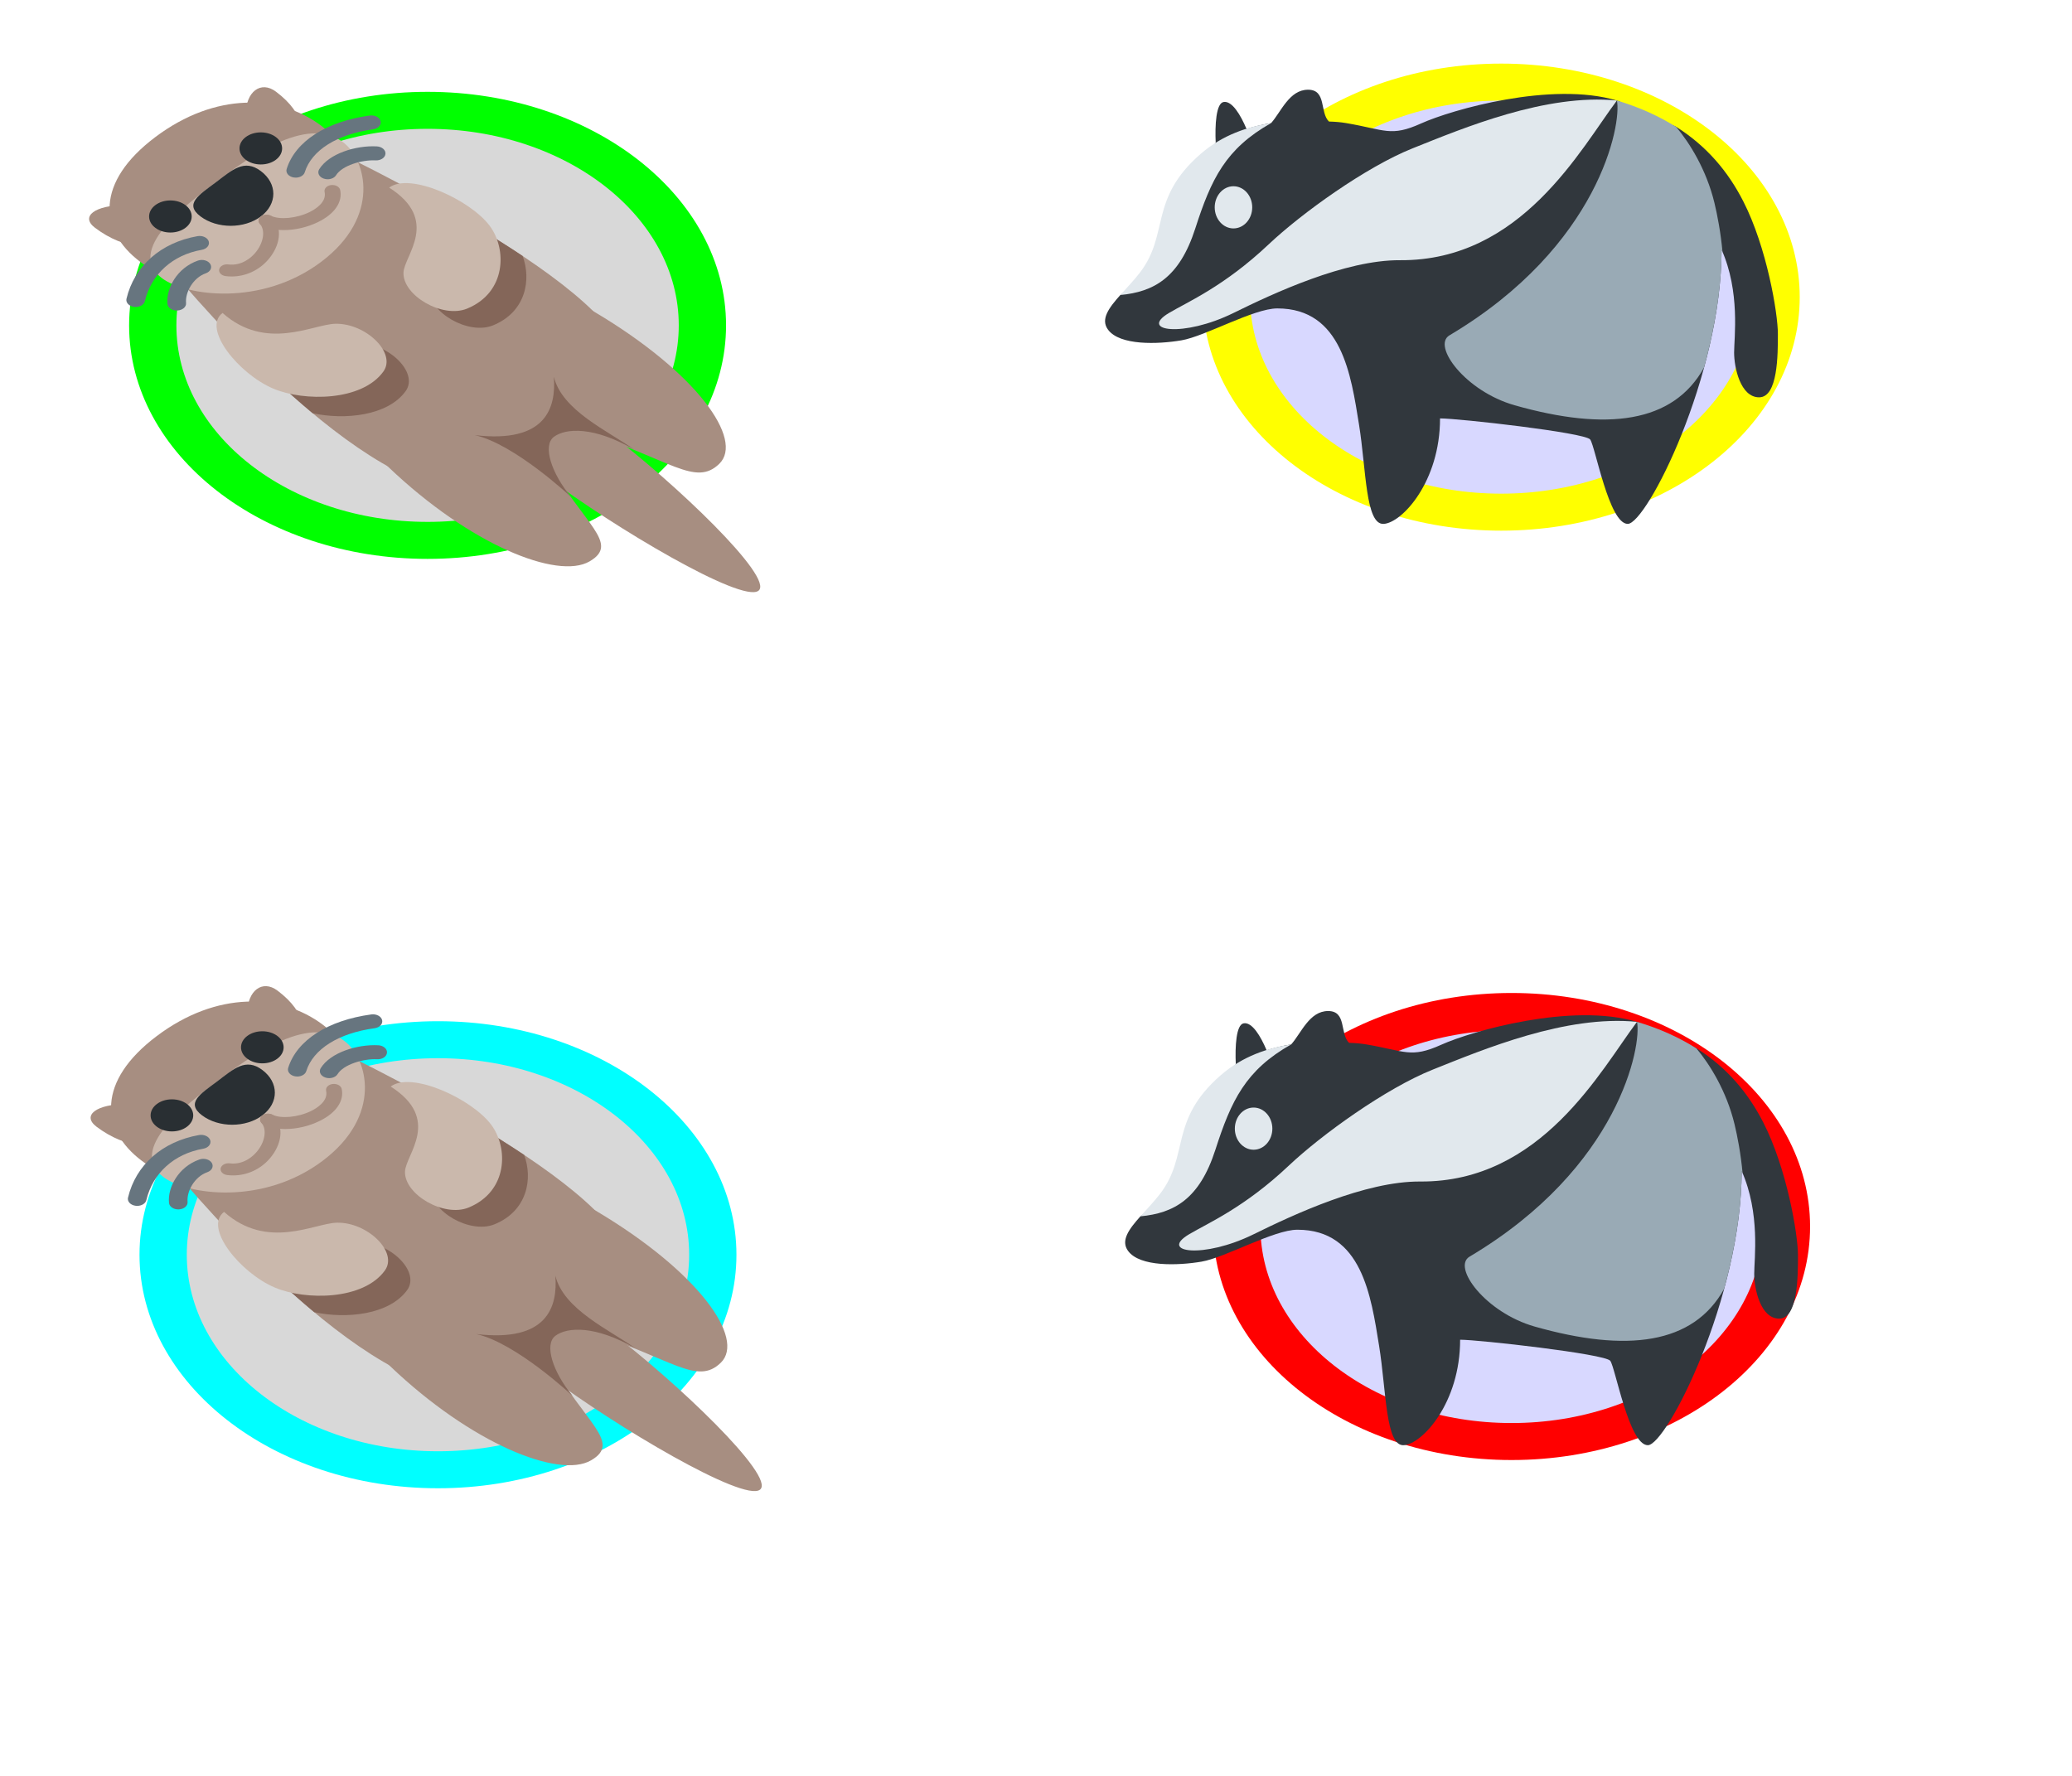 <?xml version="1.0" encoding="utf-8"?>
<svg width="56px" height="48px" viewBox="0 0 56 48" version="1.1" xmlns="http://www.w3.org/2000/svg">
  <title>bmp00153</title>
  <desc>Created with Sketch.</desc>
  <g id="bmp00153" stroke="none" stroke-width="1" fill="none" fill-rule="evenodd">
    <circle style="fill: rgb(216, 216, 216); stroke: rgb(0, 255, 0);" cx="11.677" cy="8.64" r="5.812" transform="matrix(1.278, 0, 0, 1, -3.367, 0.154)"/>
    <circle style="fill: rgb(216, 216, 255); stroke: rgb(255, 255, 0);" cx="11.677" cy="8.64" r="5.812" transform="matrix(1.278, 0, 0, 1, 25.651, -0.609)"/>
    <circle style="fill: rgb(216, 216, 216); stroke: rgb(0, 255, 255);" cx="11.677" cy="8.64" r="5.812" transform="matrix(1.278, 0, 0, 1, -3.086, 25.274)"/>
    <circle style="fill: rgb(216, 216, 255); stroke: rgb(255, 0, 0);" cx="11.677" cy="8.64" r="5.812" transform="matrix(1.278, 0, 0, 1, 25.931, 24.511)"/>
  </g>
  <path fill="#A78E81" d="M 3.383 5.544 C 2.568 5.544 2.161 5.85 2.568 6.157 C 3.383 6.77 4.198 6.77 4.606 6.463 L 3.383 5.544 Z M 6.643 3.091 C 6.643 2.478 7.05 2.171 7.459 2.478 C 8.273 3.091 8.273 3.704 7.866 4.011 L 6.643 3.091 Z M 4.198 6.77 C 4.198 6.77 8.628 12.398 11.941 13.209 C 13.674 13.632 14.89 13.442 16.016 12.595 C 17.141 11.749 17.262 10.862 16.83 9.53 C 16.109 7.305 8.273 3.705 8.273 3.705 L 4.198 6.77 Z" style=""/>
  <path fill="#A78E81" d="M 10.508 12.633 C 12.701 14.723 15.065 15.677 15.932 15.175 C 16.773 14.688 15.764 14.17 14.805 12.463 C 13.802 10.678 9.35 11.528 10.508 12.633 Z M 16.065 8.429 C 18.842 10.078 20.109 11.883 19.441 12.535 C 18.793 13.168 18.105 12.409 15.838 11.687 C 13.464 10.932 14.597 7.558 16.065 8.429 Z" style=""/>
  <path fill="#846659" d="M 10.964 10.571 C 11.326 10.069 10.49 9.26 9.666 9.279 C 9.059 9.293 7.792 10.033 6.617 8.988 C 6.509 9.069 6.459 9.182 6.456 9.311 C 7.056 9.926 7.737 10.575 8.451 11.169 C 9.309 11.356 10.479 11.244 10.964 10.571 Z M 11.607 7.819 C 11.582 8.438 12.658 9.067 13.325 8.794 C 14.212 8.432 14.365 7.563 14.125 6.919 C 13.324 6.384 12.442 5.865 11.611 5.405 C 11.455 5.413 11.321 5.449 11.221 5.525 C 12.609 6.408 11.626 7.362 11.607 7.819 Z" style=""/>
  <path fill="#CAB8AC" d="M 9.063 8.751 C 9.886 8.732 10.724 9.542 10.361 10.043 C 9.781 10.847 8.218 10.856 7.386 10.504 C 6.458 10.111 5.452 8.883 6.015 8.459 C 7.189 9.504 8.455 8.765 9.063 8.751 Z M 10.905 7.365 C 10.879 7.985 11.956 8.614 12.623 8.342 C 13.69 7.904 13.703 6.729 13.235 6.103 C 12.713 5.405 11.081 4.648 10.518 5.071 C 11.906 5.955 10.924 6.908 10.905 7.365 Z" style=""/>
  <path fill="#A78E81" d="M 16.423 11.676 C 18.223 13.03 20.948 15.629 20.498 15.968 C 20.048 16.307 16.594 14.257 14.793 12.902 C 12.993 11.547 12.713 10.788 13.163 10.45 C 13.613 10.111 14.622 10.321 16.423 11.676 Z M 8.681 3.398 C 9.806 4.244 9.486 5.244 7.866 6.463 C 6.245 7.682 4.916 7.924 3.79 7.077 C 2.665 6.23 2.578 4.923 4.198 3.705 C 5.819 2.485 7.555 2.551 8.681 3.398 Z" style=""/>
  <path fill="#CAB8AC" d="M 9.269 3.841 C 9.903 4.317 10.301 5.858 8.681 7.077 C 7.06 8.296 5.013 7.996 4.379 7.52 C 3.378 6.768 5.013 5.544 5.828 4.931 C 6.643 4.317 8.269 3.088 9.269 3.841 Z" style=""/>
  <path fill="#292F33" d="M 7.05 4.624 C 7.5 4.962 7.5 5.512 7.05 5.85 C 6.601 6.188 5.87 6.188 5.42 5.85 C 4.971 5.512 5.378 5.269 5.829 4.931 C 6.278 4.592 6.601 4.286 7.05 4.624 Z" style=""/>
  <circle fill="#292F33" cx="4.74" cy="9.457" r="1.112" transform="matrix(0.518, 0, 0, 0.39, 2.15, 2.163)" style=""/>
  <circle fill="#292F33" cx="9.457" cy="4.74" r="1.112" transform="matrix(0.518, 0, 0, 0.39, 2.15, 2.163)" style=""/>
  <path fill="#A78E81" d="M 7.671 6.219 C 7.45 6.219 7.247 6.179 7.084 6.098 C 6.986 6.05 6.96 5.95 7.024 5.876 C 7.089 5.802 7.221 5.782 7.32 5.831 C 7.554 5.947 8.014 5.904 8.367 5.732 C 8.509 5.662 8.836 5.469 8.773 5.187 C 8.754 5.099 8.832 5.017 8.948 5.002 C 9.065 4.988 9.175 5.046 9.194 5.134 C 9.265 5.46 9.043 5.784 8.598 6.001 C 8.304 6.145 7.973 6.219 7.671 6.219 Z" style=""/>
  <path fill="#A78E81" d="M 6.259 7.473 C 6.207 7.473 6.152 7.47 6.099 7.463 C 5.983 7.448 5.904 7.366 5.924 7.278 C 5.944 7.191 6.054 7.133 6.169 7.147 C 6.543 7.194 6.802 6.948 6.894 6.84 C 7.122 6.575 7.181 6.229 7.025 6.053 C 6.96 5.979 6.986 5.88 7.085 5.831 C 7.183 5.782 7.315 5.802 7.38 5.876 C 7.634 6.164 7.581 6.632 7.251 7.015 C 6.999 7.308 6.637 7.473 6.259 7.473 Z" style=""/>
  <path fill="#846659" d="M 15.435 13.434 C 14.905 12.796 14.657 12.044 14.969 11.808 C 15.287 11.57 16.044 11.518 17.139 12.151 C 16.44 11.65 15.192 11.1 14.969 10.184 C 15.033 11.028 14.752 11.988 12.832 11.761 C 13.91 12 15.435 13.434 15.435 13.434 Z" style=""/>
  <g fill="#67757F" transform="matrix(0.518, 0, 0, 0.39, 2.15, 2.163)" style="">
    <path d="M2.928 15.73c-.028 0-.057-.002-.086-.008-.264-.047-.44-.3-.393-.564.407-2.269 1.793-3.891 3.707-4.338.261-.06.523.102.584.363.061.262-.101.523-.363.584-1.524.356-2.634 1.689-2.971 3.564-.042.233-.246.399-.478.399z"/>
    <path d="M5.072 15.974c-.253 0-.466-.195-.484-.451-.079-1.078.493-2.498 1.586-3.008.244-.113.533-.009.646.235.113.243.009.533-.235.646-.671.313-1.08 1.335-1.028 2.056.02.268-.181.501-.449.52-.013.002-.024.002-.036.002zm6.208-9.209c-.037 0-.074-.004-.111-.013-.262-.061-.424-.323-.363-.584.448-1.914 2.07-3.299 4.338-3.707.264-.047.517.129.564.393.047.264-.128.517-.393.564-1.875.337-3.207 1.447-3.564 2.971-.05.225-.25.376-.471.376z"/>
    <path d="M12.944 6.877c-.069 0-.139-.015-.205-.046-.244-.113-.348-.403-.235-.646.51-1.093 1.919-1.664 3.008-1.586.268.019.469.253.449.52-.019.267-.248.468-.52.449-.712-.048-1.742.357-2.056 1.028-.083.177-.258.281-.441.281z"/>
  </g>
  <path fill="#31373D" d="M 47.116 5.442 C 46.707 4.641 46.136 3.957 45.308 3.431 C 45.089 3.292 44.381 3.274 44.381 3.274 C 44.381 3.274 44.023 2.813 43.7 2.717 C 41.936 2.19 39.236 2.964 38.41 3.336 C 37.584 3.708 37.439 3.506 36.383 3.327 C 36.243 3.303 36.086 3.289 35.918 3.285 C 35.663 3.039 35.86 2.425 35.353 2.425 C 34.845 2.425 34.626 3.022 34.354 3.327 C 34.24 3.344 34.123 3.369 34.005 3.398 C 33.9 3.422 33.796 3.453 33.69 3.486 C 33.528 3.103 33.298 2.718 33.07 2.757 C 32.866 2.791 32.834 3.383 32.857 3.864 C 32.719 3.951 31.87 5.991 31.325 7.398 C 31.279 7.519 30.37 7.872 30.278 7.975 C 29.966 8.324 29.739 8.632 29.947 8.911 C 30.267 9.343 31.291 9.307 31.93 9.199 C 32.57 9.091 33.882 8.336 34.522 8.336 C 36.268 8.336 36.513 10.135 36.73 11.475 C 36.926 12.688 36.902 14.191 37.398 14.16 C 37.894 14.129 38.92 13.02 38.92 11.309 C 39.427 11.309 42.84 11.693 42.978 11.879 C 43.116 12.065 43.486 14.16 43.993 14.16 C 44.5 14.16 46.529 10.169 46.529 6.748 C 47.037 7.888 46.868 9.127 46.868 9.529 C 46.868 9.932 47.037 10.739 47.544 10.739 C 48.051 10.739 48.051 9.593 48.051 9.028 C 48.051 8.463 47.75 6.68 47.116 5.442 Z" style=""/>
  <path fill="#99AAB5" d="M 46.337 5.487 C 46.118 4.58 45.66 3.856 45.306 3.435 C 44.852 3.147 44.325 2.903 43.7 2.717 C 43.833 3.343 43.232 6.653 39.174 9.064 C 38.697 9.348 39.608 10.576 40.933 10.953 C 43.423 11.66 45.224 11.44 46.056 9.932 C 46.337 8.905 46.529 7.8 46.529 6.748 C 46.539 6.771 46.546 6.794 46.555 6.817 L 46.555 6.816 C 46.506 6.282 46.415 5.812 46.337 5.487 Z" style=""/>
  <path fill="#E1E8ED" d="M 32.304 6.178 C 32.736 4.837 33.123 4.022 34.354 3.327 C 33.731 3.422 33.046 3.643 32.452 4.158 C 31.044 5.381 31.61 6.322 30.811 7.365 C 30.644 7.582 30.449 7.784 30.279 7.974 C 31.184 7.888 31.874 7.512 32.304 6.178 Z M 38.186 4.006 C 36.916 4.512 35.172 5.77 34.291 6.602 C 33.086 7.74 32.101 8.158 31.596 8.458 C 30.768 8.95 31.979 9.129 33.34 8.458 C 34.409 7.931 36.353 7.022 37.842 7.033 C 41.12 7.056 42.725 4.016 43.7 2.717 C 41.776 2.526 39.56 3.458 38.186 4.006 Z" style=""/>
  <circle fill="#E1E8ED" cx="7" cy="21" r="1" transform="matrix(0.507, 0, 0, 0.57, 29.788, -6.366)" style=""/>
  <path fill="#31373D" d="M 47.659 30.344 C 47.25 29.543 46.679 28.859 45.851 28.333 C 45.632 28.194 44.924 28.176 44.924 28.176 C 44.924 28.176 44.566 27.715 44.243 27.619 C 42.479 27.092 39.779 27.866 38.953 28.238 C 38.127 28.61 37.982 28.408 36.926 28.229 C 36.786 28.205 36.629 28.191 36.461 28.187 C 36.206 27.941 36.403 27.327 35.896 27.327 C 35.388 27.327 35.169 27.924 34.897 28.229 C 34.783 28.246 34.666 28.271 34.548 28.3 C 34.443 28.324 34.339 28.355 34.233 28.388 C 34.071 28.005 33.841 27.62 33.613 27.659 C 33.409 27.693 33.377 28.285 33.4 28.766 C 33.262 28.853 32.413 30.893 31.868 32.3 C 31.822 32.421 30.913 32.774 30.821 32.877 C 30.509 33.226 30.282 33.534 30.49 33.813 C 30.81 34.245 31.834 34.209 32.473 34.101 C 33.113 33.993 34.425 33.238 35.065 33.238 C 36.811 33.238 37.056 35.037 37.273 36.377 C 37.469 37.59 37.445 39.093 37.941 39.062 C 38.437 39.031 39.463 37.922 39.463 36.211 C 39.97 36.211 43.383 36.595 43.521 36.781 C 43.659 36.967 44.029 39.062 44.536 39.062 C 45.043 39.062 47.072 35.071 47.072 31.65 C 47.58 32.79 47.411 34.029 47.411 34.431 C 47.411 34.834 47.58 35.641 48.087 35.641 C 48.594 35.641 48.594 34.495 48.594 33.93 C 48.594 33.365 48.293 31.582 47.659 30.344 Z" style=""/>
  <path fill="#99AAB5" d="M 46.88 30.389 C 46.661 29.482 46.203 28.758 45.849 28.337 C 45.395 28.049 44.868 27.805 44.243 27.619 C 44.376 28.245 43.775 31.555 39.717 33.966 C 39.24 34.25 40.151 35.478 41.476 35.855 C 43.966 36.562 45.767 36.342 46.599 34.834 C 46.88 33.807 47.072 32.702 47.072 31.65 C 47.082 31.673 47.089 31.696 47.098 31.719 L 47.098 31.718 C 47.049 31.184 46.958 30.714 46.88 30.389 Z" style=""/>
  <path fill="#E1E8ED" d="M 32.847 31.08 C 33.279 29.739 33.666 28.924 34.897 28.229 C 34.274 28.324 33.589 28.545 32.995 29.06 C 31.587 30.283 32.153 31.224 31.354 32.267 C 31.187 32.484 30.992 32.686 30.822 32.876 C 31.727 32.79 32.417 32.414 32.847 31.08 Z M 38.729 28.908 C 37.459 29.414 35.715 30.672 34.834 31.504 C 33.629 32.642 32.644 33.06 32.139 33.36 C 31.311 33.852 32.522 34.031 33.883 33.36 C 34.952 32.833 36.896 31.924 38.385 31.935 C 41.663 31.958 43.268 28.918 44.243 27.619 C 42.319 27.428 40.103 28.36 38.729 28.908 Z" style=""/>
  <circle fill="#E1E8ED" cx="7" cy="21" r="1" transform="matrix(0.507, 0, 0, 0.57, 30.332, 18.536)" style=""/>
  <path fill="#A78E81" d="M 3.424 29.841 C 2.609 29.841 2.202 30.147 2.609 30.454 C 3.424 31.067 4.239 31.067 4.647 30.76 L 3.424 29.841 Z M 6.684 27.388 C 6.684 26.775 7.091 26.468 7.5 26.775 C 8.314 27.388 8.314 28.001 7.907 28.308 L 6.684 27.388 Z M 4.239 31.067 C 4.239 31.067 8.669 36.695 11.982 37.506 C 13.715 37.929 14.931 37.739 16.057 36.892 C 17.182 36.046 17.303 35.159 16.871 33.827 C 16.15 31.602 8.314 28.002 8.314 28.002 L 4.239 31.067 Z" style=""/>
  <path fill="#A78E81" d="M 10.549 36.93 C 12.742 39.02 15.106 39.974 15.973 39.472 C 16.814 38.985 15.805 38.467 14.846 36.76 C 13.843 34.975 9.391 35.825 10.549 36.93 Z M 16.106 32.726 C 18.883 34.375 20.15 36.18 19.482 36.832 C 18.834 37.465 18.146 36.706 15.879 35.984 C 13.505 35.229 14.638 31.855 16.106 32.726 Z" style=""/>
  <path fill="#846659" d="M 11.005 34.868 C 11.367 34.366 10.531 33.557 9.707 33.576 C 9.1 33.59 7.833 34.33 6.658 33.285 C 6.55 33.366 6.5 33.479 6.497 33.608 C 7.097 34.223 7.778 34.872 8.492 35.466 C 9.35 35.653 10.52 35.541 11.005 34.868 Z M 11.648 32.116 C 11.623 32.735 12.699 33.364 13.366 33.091 C 14.253 32.729 14.406 31.86 14.166 31.216 C 13.365 30.681 12.483 30.162 11.652 29.702 C 11.496 29.71 11.362 29.746 11.262 29.822 C 12.65 30.705 11.667 31.659 11.648 32.116 Z" style=""/>
  <path fill="#CAB8AC" d="M 9.104 33.048 C 9.927 33.029 10.765 33.839 10.402 34.34 C 9.822 35.144 8.259 35.153 7.427 34.801 C 6.499 34.408 5.493 33.18 6.056 32.756 C 7.23 33.801 8.496 33.062 9.104 33.048 Z M 10.946 31.662 C 10.92 32.282 11.997 32.911 12.664 32.639 C 13.731 32.201 13.744 31.026 13.276 30.4 C 12.754 29.702 11.122 28.945 10.559 29.368 C 11.947 30.252 10.965 31.205 10.946 31.662 Z" style=""/>
  <path fill="#A78E81" d="M 16.464 35.973 C 18.264 37.327 20.989 39.926 20.539 40.265 C 20.089 40.604 16.635 38.554 14.834 37.199 C 13.034 35.844 12.754 35.085 13.204 34.747 C 13.654 34.408 14.663 34.618 16.464 35.973 Z M 8.722 27.695 C 9.847 28.541 9.527 29.541 7.907 30.76 C 6.286 31.979 4.957 32.221 3.831 31.374 C 2.706 30.527 2.619 29.22 4.239 28.002 C 5.86 26.782 7.596 26.848 8.722 27.695 Z" style=""/>
  <path fill="#CAB8AC" d="M 9.31 28.138 C 9.944 28.614 10.342 30.155 8.722 31.374 C 7.101 32.593 5.054 32.293 4.42 31.817 C 3.419 31.065 5.054 29.841 5.869 29.228 C 6.684 28.614 8.31 27.385 9.31 28.138 Z" style=""/>
  <path fill="#292F33" d="M 7.091 28.921 C 7.541 29.259 7.541 29.809 7.091 30.147 C 6.642 30.485 5.911 30.485 5.461 30.147 C 5.012 29.809 5.419 29.566 5.87 29.228 C 6.319 28.889 6.642 28.583 7.091 28.921 Z" style=""/>
  <circle fill="#292F33" cx="4.74" cy="9.457" r="1.112" transform="matrix(0.518, 0, 0, 0.39, 2.191, 26.459)" style=""/>
  <circle fill="#292F33" cx="9.457" cy="4.74" r="1.112" transform="matrix(0.518, 0, 0, 0.39, 2.191, 26.459)" style=""/>
  <path fill="#A78E81" d="M 7.712 30.516 C 7.491 30.516 7.288 30.476 7.125 30.395 C 7.027 30.347 7.001 30.247 7.065 30.173 C 7.13 30.099 7.262 30.079 7.361 30.128 C 7.595 30.244 8.055 30.201 8.408 30.029 C 8.55 29.959 8.877 29.766 8.814 29.484 C 8.795 29.396 8.873 29.314 8.989 29.299 C 9.106 29.285 9.216 29.343 9.235 29.431 C 9.306 29.757 9.084 30.081 8.639 30.298 C 8.345 30.442 8.014 30.516 7.712 30.516 Z" style=""/>
  <path fill="#A78E81" d="M 6.3 31.77 C 6.248 31.77 6.193 31.767 6.14 31.76 C 6.024 31.745 5.945 31.663 5.965 31.575 C 5.985 31.488 6.095 31.43 6.21 31.444 C 6.584 31.491 6.843 31.245 6.935 31.137 C 7.163 30.872 7.222 30.526 7.066 30.35 C 7.001 30.276 7.027 30.177 7.126 30.128 C 7.224 30.079 7.356 30.099 7.421 30.173 C 7.675 30.461 7.622 30.929 7.292 31.312 C 7.04 31.605 6.678 31.77 6.3 31.77 Z" style=""/>
  <path fill="#846659" d="M 15.476 37.731 C 14.946 37.093 14.698 36.341 15.01 36.105 C 15.328 35.867 16.085 35.815 17.18 36.448 C 16.481 35.947 15.233 35.397 15.01 34.481 C 15.074 35.325 14.793 36.285 12.873 36.058 C 13.951 36.297 15.476 37.731 15.476 37.731 Z" style=""/>
  <g fill="#67757F" transform="matrix(0.518, 0, 0, 0.39, 2.191, 26.459)" style="">
    <path d="M2.928 15.73c-.028 0-.057-.002-.086-.008-.264-.047-.44-.3-.393-.564.407-2.269 1.793-3.891 3.707-4.338.261-.06.523.102.584.363.061.262-.101.523-.363.584-1.524.356-2.634 1.689-2.971 3.564-.042.233-.246.399-.478.399z"/>
    <path d="M5.072 15.974c-.253 0-.466-.195-.484-.451-.079-1.078.493-2.498 1.586-3.008.244-.113.533-.009.646.235.113.243.009.533-.235.646-.671.313-1.08 1.335-1.028 2.056.02.268-.181.501-.449.52-.013.002-.024.002-.036.002zm6.208-9.209c-.037 0-.074-.004-.111-.013-.262-.061-.424-.323-.363-.584.448-1.914 2.07-3.299 4.338-3.707.264-.047.517.129.564.393.047.264-.128.517-.393.564-1.875.337-3.207 1.447-3.564 2.971-.05.225-.25.376-.471.376z"/>
    <path d="M12.944 6.877c-.069 0-.139-.015-.205-.046-.244-.113-.348-.403-.235-.646.51-1.093 1.919-1.664 3.008-1.586.268.019.469.253.449.52-.019.267-.248.468-.52.449-.712-.048-1.742.357-2.056 1.028-.083.177-.258.281-.441.281z"/>
  </g>
</svg>